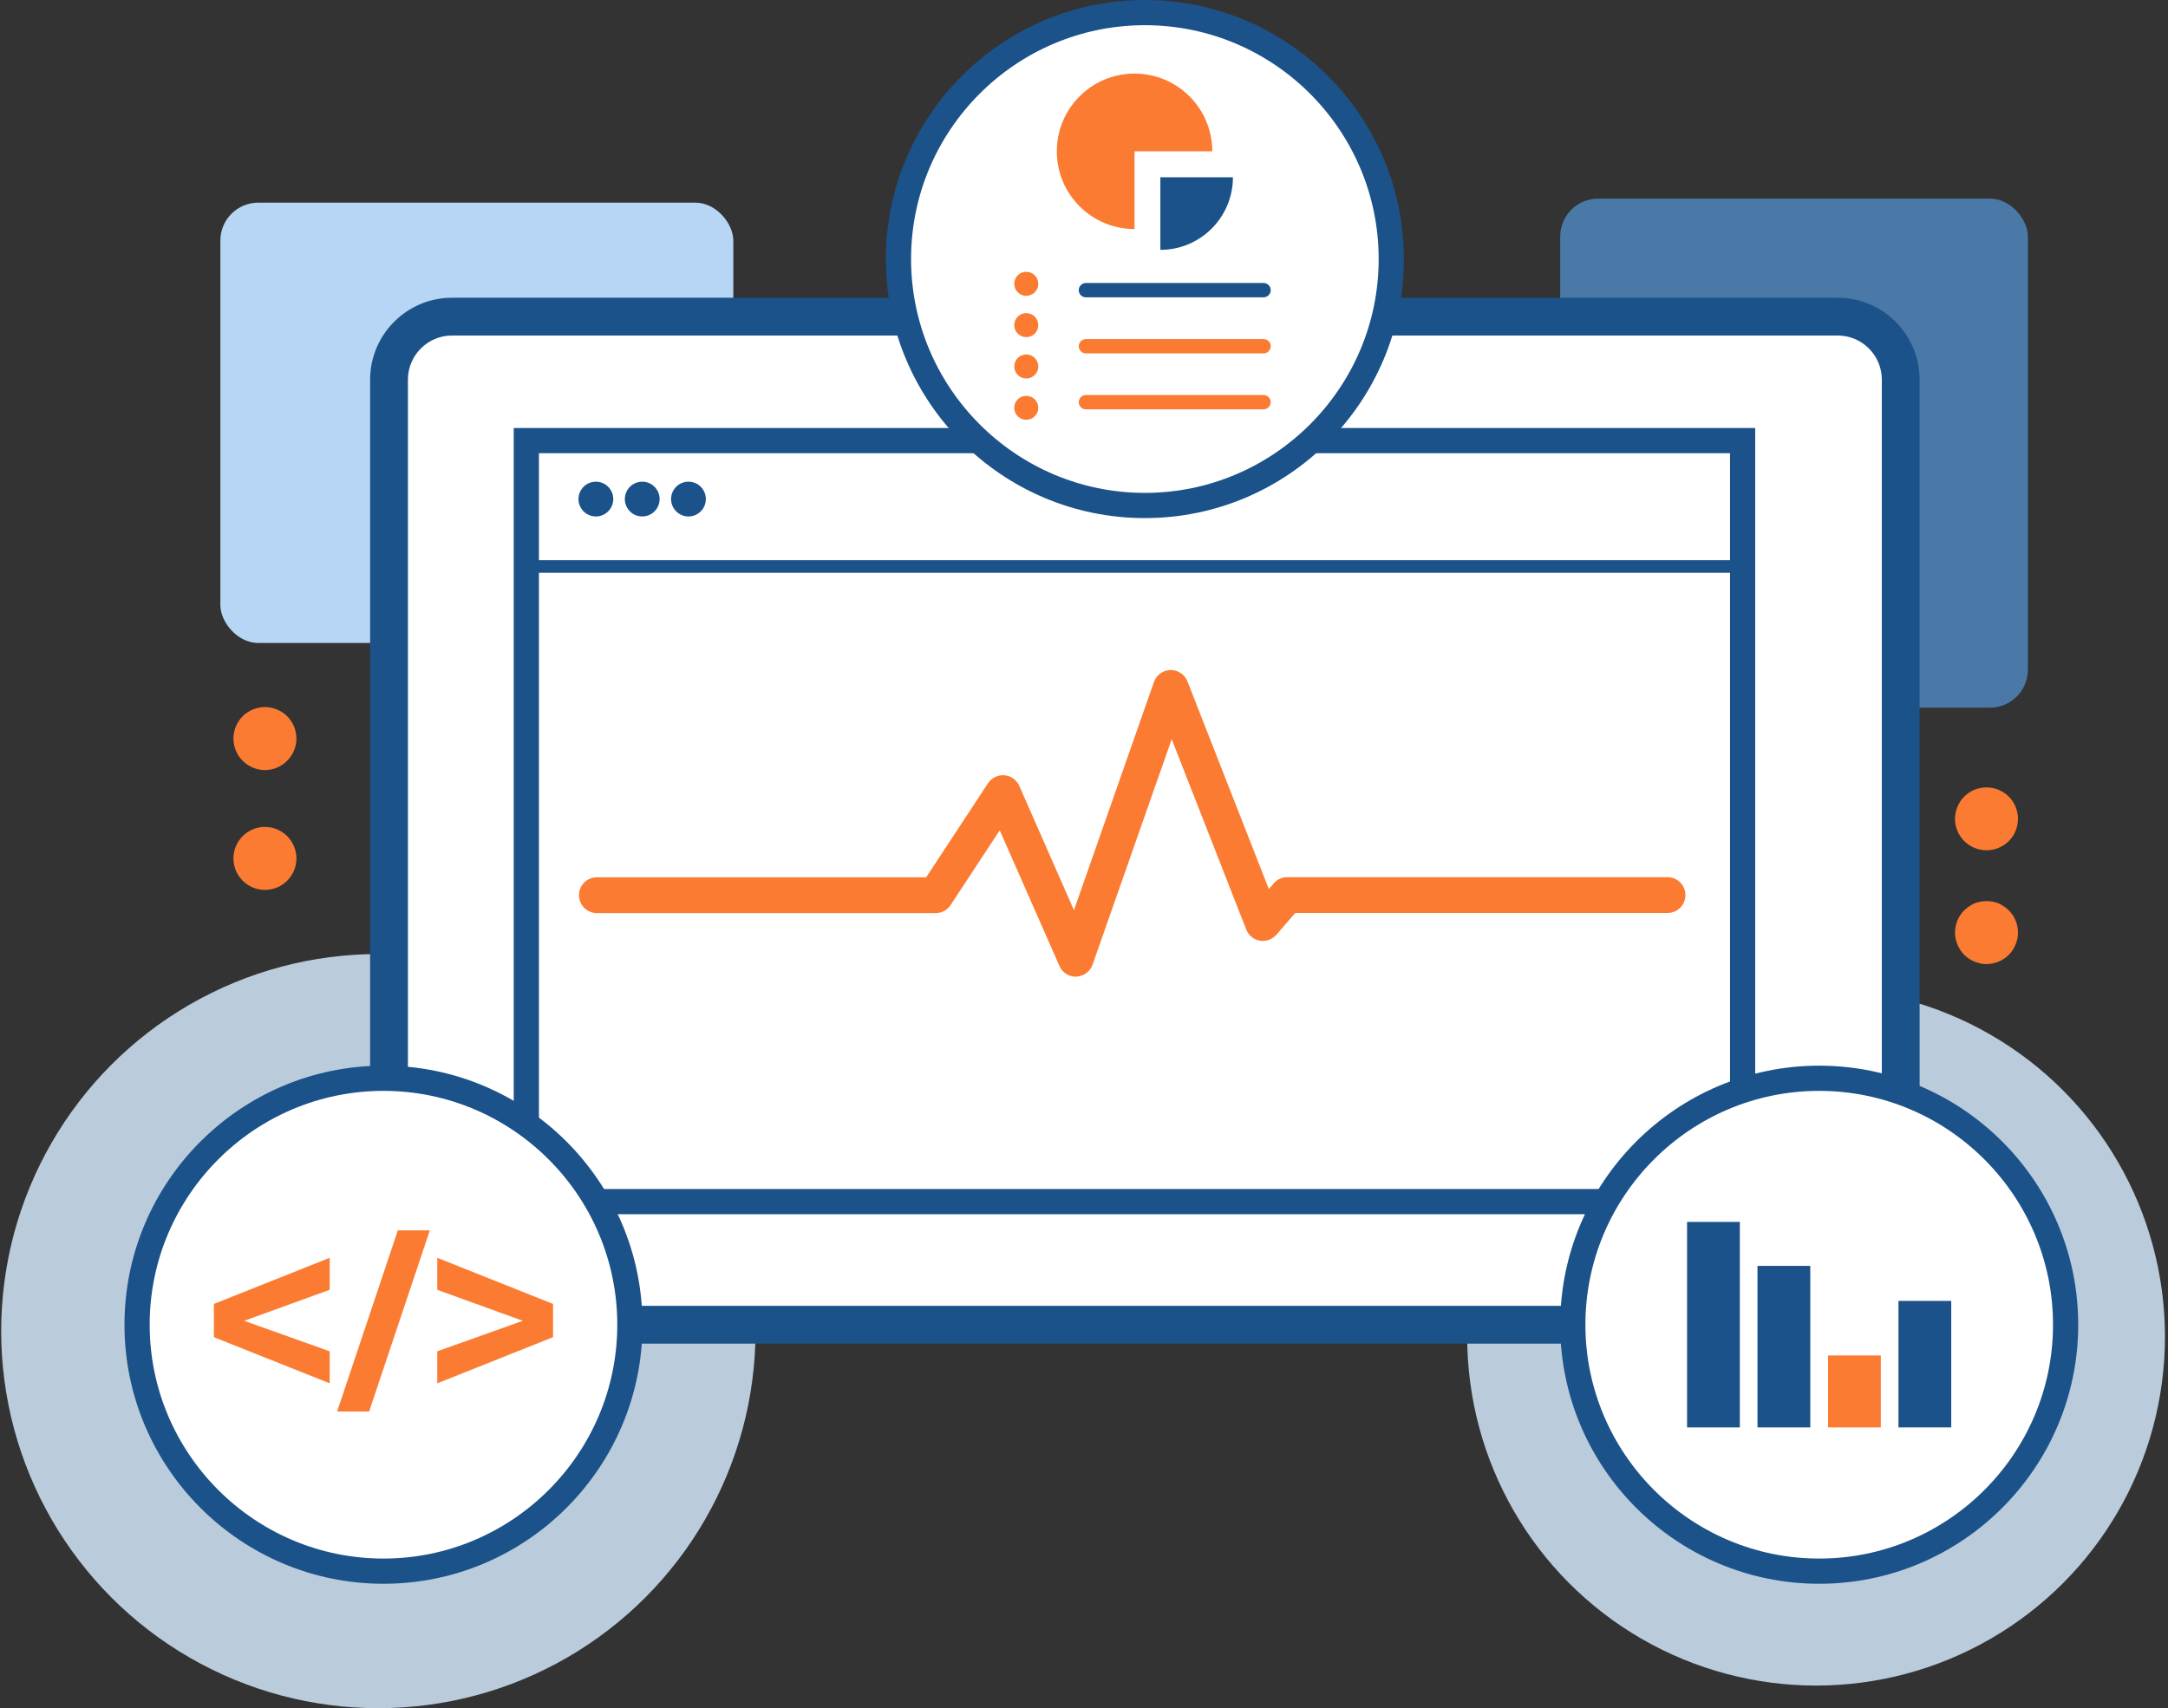 <?xml version="1.0" encoding="UTF-8"?>
<svg width="571px" height="450px" viewBox="0 0 571 450" version="1.1" xmlns="http://www.w3.org/2000/svg" xmlns:xlink="http://www.w3.org/1999/xlink">
    <rect x="0" y="0" width="571" height="450" fill="#333333" stroke="none"/>
    <title>core_web_vitals</title>
    <g id="Solutions-by-Technology" stroke="none" stroke-width="1" fill="none" fill-rule="evenodd">
        <g id="Core-Web-Vitals" transform="translate(-151, -188)" fill-rule="nonzero">
            <g id="core_web_vitals" transform="translate(151.311, 188)">
                <circle id="Oval" fill="#BACBDB" cx="478.002" cy="352.152" r="91.887"></circle>
                <circle id="Oval-Copy-3" fill="#BACBDB" cx="99.338" cy="350.662" r="99.338"></circle>
                <rect id="Rectangle" fill="#4A79A8" x="410.611" y="52.319" width="123.179" height="134.106" rx="10"></rect>
                <rect id="Rectangle" fill="#B7D5F4" x="57.724" y="53.386" width="135.104" height="116" rx="10"></rect>
                <g id="Group" transform="translate(97.171, 78.432)">
                    <rect id="Rectangle" fill="#FFFFFF" x="4.977" y="4.979" width="398.145" height="265.533" rx="4.667"></rect>
                    <path d="M386.533,275.524 L21.566,275.524 C9.688,275.524 0,265.832 0,253.949 L0,21.575 C0,9.692 9.688,0 21.566,0 L386.533,0 C398.411,0 408.099,9.692 408.099,21.575 L408.099,253.949 C408.099,265.832 398.411,275.524 386.533,275.524 Z M21.566,9.957 C15.163,9.957 9.954,15.169 9.954,21.575 L9.954,253.949 C9.954,260.355 15.163,265.566 21.566,265.566 L386.533,265.566 C392.936,265.566 398.145,260.355 398.145,253.949 L398.145,21.575 C398.145,15.169 392.936,9.957 386.533,9.957 L21.566,9.957 Z" id="Shape" fill="#1B5289"></path>
                </g>
                <g id="Group" transform="translate(152.049, 126.892)" fill="#1B5289">
                    <ellipse id="Oval" cx="4.579" cy="4.58" rx="4.579" ry="4.58"></ellipse>
                    <ellipse id="Oval" cx="16.788" cy="4.58" rx="4.579" ry="4.58"></ellipse>
                    <ellipse id="Oval" cx="28.965" cy="4.58" rx="4.579" ry="4.58"></ellipse>
                </g>
                <path d="M461.971,319.868 L134.995,319.868 L134.995,112.752 L461.971,112.752 L461.971,319.901 L461.971,319.868 Z M141.63,313.229 L455.336,313.229 L455.336,119.39 L141.63,119.39 L141.63,313.262 L141.63,313.229 Z" id="Shape" fill="#1B5289"></path>
                <path d="M458.654,150.889 L138.313,150.889 C137.384,150.889 136.654,150.159 136.654,149.229 C136.654,148.3 137.384,147.57 138.313,147.57 L458.654,147.57 C459.583,147.57 460.312,148.3 460.312,149.229 C460.312,150.159 459.583,150.889 458.654,150.889 Z" id="Path" fill="#1B5289"></path>
                <g id="Group" transform="translate(61.172, 186.263)" fill="#FB7B32">
                    <path d="M0,39.871 C0,35.291 3.716,31.574 8.295,31.574 L8.295,31.574 C12.873,31.574 16.589,35.291 16.589,39.871 L16.589,39.871 C16.589,44.452 12.873,48.169 8.295,48.169 L8.295,48.169 C3.716,48.169 0,44.452 0,39.871 Z" id="Path"></path>
                    <path d="M8.295,16.604 C6.105,16.604 3.981,15.708 2.422,14.148 C0.863,12.621 0,10.464 0,8.306 C0,7.742 0.033,7.211 0.166,6.68 C0.265,6.149 0.431,5.618 0.63,5.12 C0.829,4.622 1.095,4.124 1.394,3.693 C1.692,3.228 2.024,2.796 2.422,2.431 C2.787,2.033 3.218,1.701 3.683,1.402 C4.147,1.104 4.612,0.838 5.11,0.639 C5.607,0.44 6.138,0.274 6.669,0.174 C7.731,-0.058 8.826,-0.058 9.92,0.174 C10.451,0.274 10.949,0.44 11.447,0.639 C11.944,0.838 12.442,1.104 12.907,1.402 C13.338,1.701 13.769,2.033 14.167,2.431 C14.532,2.796 14.897,3.228 15.196,3.693 C15.494,4.124 15.727,4.622 15.959,5.12 C16.158,5.618 16.324,6.149 16.423,6.68 C16.523,7.211 16.589,7.742 16.589,8.306 C16.589,10.497 15.694,12.621 14.134,14.148 C12.608,15.708 10.451,16.604 8.295,16.604 L8.295,16.604 Z" id="Path"></path>
                </g>
                <g id="Group" transform="translate(514.593, 207.425)" fill="#FB7B32">
                    <path d="M8.295,46.535 C7.764,46.535 7.2,46.535 6.669,46.369 C6.138,46.27 5.64,46.104 5.143,45.905 C4.612,45.706 4.147,45.44 3.683,45.141 C3.252,44.843 2.82,44.511 2.422,44.112 C0.896,42.586 0,40.428 0,38.238 C0,37.706 0.066,37.175 0.166,36.611 C0.265,36.08 0.431,35.582 0.63,35.084 C0.829,34.553 1.095,34.089 1.394,33.624 C1.692,33.192 2.057,32.761 2.422,32.396 C2.82,31.998 3.252,31.666 3.683,31.367 C4.147,31.035 4.612,30.803 5.11,30.57 C5.607,30.371 6.138,30.205 6.669,30.106 C7.731,29.906 8.859,29.906 9.92,30.106 C10.451,30.205 10.982,30.371 11.48,30.57 C11.978,30.803 12.442,31.035 12.907,31.367 C13.371,31.666 13.769,31.998 14.167,32.396 C14.532,32.761 14.897,33.192 15.196,33.624 C15.494,34.089 15.76,34.553 15.959,35.084 C16.158,35.582 16.324,36.08 16.423,36.611 C16.523,37.175 16.589,37.706 16.589,38.238 C16.589,40.428 15.694,42.552 14.167,44.112 C13.769,44.511 13.371,44.843 12.907,45.141 C12.442,45.44 11.978,45.706 11.48,45.905 C10.982,46.104 10.451,46.27 9.92,46.369 C9.39,46.502 8.826,46.535 8.295,46.535 L8.295,46.535 Z" id="Path"></path>
                    <path d="M8.295,16.563 C6.105,16.563 3.981,15.7 2.422,14.14 C0.863,12.58 0,10.456 0,8.299 C0,6.141 0.896,3.951 2.422,2.424 C2.82,2.025 3.252,1.694 3.683,1.395 C4.147,1.096 4.612,0.831 5.11,0.631 C5.64,0.432 6.138,0.266 6.669,0.167 C9.39,-0.397 12.243,0.499 14.167,2.424 C15.694,3.951 16.589,6.108 16.589,8.299 C16.589,8.83 16.523,9.361 16.423,9.892 C16.324,10.423 16.158,10.954 15.959,11.452 C15.76,11.95 15.494,12.448 15.196,12.879 C14.897,13.344 14.532,13.775 14.167,14.14 C12.608,15.7 10.484,16.563 8.295,16.563 L8.295,16.563 Z" id="Path"></path>
                </g>
                <path d="M283.038,257.301 C281.18,257.301 279.488,256.206 278.725,254.48 L262.998,218.733 L250.059,238.415 C249.196,239.743 247.703,240.54 246.144,240.54 L156.893,240.54 C154.305,240.54 152.181,238.449 152.181,235.826 C152.181,233.204 154.272,231.113 156.893,231.113 L243.622,231.113 L259.913,206.319 C260.875,204.892 262.534,204.095 264.226,204.228 C265.951,204.361 267.444,205.456 268.141,207.016 L282.541,239.776 L303.609,179.666 C304.273,177.807 305.998,176.546 307.956,176.513 L308.055,176.513 C309.979,176.513 311.738,177.708 312.435,179.5 L333.868,234.2 L335.162,232.706 C336.058,231.677 337.352,231.08 338.712,231.08 L438.879,231.08 C441.467,231.08 443.59,233.171 443.59,235.793 C443.59,238.415 441.5,240.506 438.879,240.506 L340.836,240.506 L335.859,246.249 C334.764,247.477 333.138,248.074 331.512,247.809 C329.887,247.543 328.526,246.415 327.929,244.888 L308.287,194.735 L287.451,254.115 C286.821,255.941 285.129,257.169 283.204,257.268 C283.138,257.268 283.071,257.268 283.038,257.268 L283.038,257.301 Z" id="Path" fill="#FB7B32"></path>
                <g id="Group" transform="translate(410.611, 280.735)">
                    <g>
                        <ellipse id="Oval" fill="#FFFFFF" cx="68.216" cy="68.242" rx="64.898" ry="64.923"></ellipse>
                        <path d="M68.216,136.484 C30.591,136.484 0,105.881 0,68.242 C0,30.603 30.591,0 68.216,0 C105.84,0 136.431,30.603 136.431,68.242 C136.431,105.881 105.84,136.484 68.216,136.484 Z M68.216,6.638 C34.24,6.638 6.636,34.287 6.636,68.242 C6.636,102.197 34.274,129.846 68.216,129.846 C102.157,129.846 129.795,102.197 129.795,68.242 C129.795,34.287 102.157,6.638 68.216,6.638 Z" id="Shape" fill="#1B5289"></path>
                    </g>
                    <g transform="translate(33.411, 41.158)" id="Rectangle">
                        <rect fill="#1B5289" x="0" y="0" width="13.902" height="54.136"></rect>
                        <rect fill="#1B5289" x="18.547" y="11.584" width="13.902" height="42.552"></rect>
                        <rect fill="#FB7B32" x="37.127" y="35.183" width="13.902" height="18.952"></rect>
                        <rect fill="#1B5289" x="55.674" y="20.811" width="13.902" height="33.324"></rect>
                    </g>
                </g>
                <g id="Group" transform="translate(233.005, 0)">
                    <g>
                        <ellipse id="Oval" fill="#FFFFFF" cx="68.216" cy="68.242" rx="64.898" ry="64.923"></ellipse>
                        <path d="M68.216,136.484 C30.591,136.484 0,105.881 0,68.242 C0,30.603 30.591,0 68.216,0 C105.84,0 136.431,30.603 136.431,68.242 C136.431,105.881 105.84,136.484 68.216,136.484 Z M68.216,6.638 C34.24,6.638 6.636,34.287 6.636,68.242 C6.636,102.197 34.274,129.846 68.216,129.846 C102.157,129.846 129.795,102.197 129.795,68.242 C129.795,34.287 102.191,6.638 68.216,6.638 Z" id="Shape" fill="#1B5289"></path>
                    </g>
                    <g transform="translate(45.024, 19.384)" id="Path">
                        <path d="M20.471,40.958 C9.157,40.958 0,31.798 0,20.479 C0,9.161 9.157,0 20.471,0 C31.785,0 40.943,9.161 40.943,20.479 L20.471,20.479 L20.471,40.958" fill="#FB7B32"></path>
                        <path d="M27.273,27.317 L46.384,27.317 C46.384,37.872 37.824,46.435 27.273,46.435 L27.273,27.317 L27.273,27.317 Z" fill="#1B5289"></path>
                    </g>
                    <g transform="translate(33.809, 71.602)">
                        <g fill="#FB7B32">
                            <path d="M3.185,38.993 C2.323,38.993 1.526,38.661 0.929,38.064 C0.332,37.466 0,36.669 0,35.84 C0,35.641 0,35.408 0.066,35.209 C0.1,35.01 0.166,34.811 0.232,34.612 C0.332,34.412 0.431,34.246 0.531,34.081 C0.664,33.915 0.796,33.749 0.929,33.583 C1.228,33.317 1.559,33.052 1.958,32.919 C2.721,32.587 3.616,32.587 4.38,32.919 C4.778,33.052 5.11,33.317 5.408,33.583 C5.541,33.749 5.674,33.915 5.806,34.081 C5.906,34.246 6.005,34.412 6.072,34.612 C6.171,34.811 6.238,35.01 6.271,35.209 C6.304,35.408 6.337,35.641 6.337,35.84 C6.337,36.669 6.005,37.466 5.408,38.064 C4.811,38.661 4.015,38.993 3.185,38.993 Z" id="Path"></path>
                            <path d="M0,24.953 C0,23.194 1.427,21.766 3.185,21.766 L3.185,21.766 C4.91,21.766 6.337,23.194 6.337,24.953 L6.337,24.953 C6.337,26.679 4.91,28.106 3.185,28.106 L3.185,28.106 C1.427,28.106 0,26.679 0,24.953 Z M0,14.066 C0,12.307 1.427,10.88 3.185,10.88 L3.185,10.88 C4.91,10.88 6.337,12.307 6.337,14.066 L6.337,14.066 C6.337,15.792 4.91,17.219 3.185,17.219 L3.185,17.219 C1.427,17.219 0,15.792 0,14.066 Z" id="Shape"></path>
                            <path d="M3.185,6.332 C2.953,6.332 2.754,6.332 2.555,6.266 C2.356,6.266 2.157,6.166 1.958,6.067 C1.758,6 1.593,5.901 1.427,5.801 C1.228,5.669 1.062,5.536 0.929,5.403 C0.63,5.104 0.398,4.739 0.232,4.374 C0.166,4.175 0.1,3.976 0.066,3.777 C0.066,3.577 4.71498673e-14,3.378 4.71498673e-14,3.179 C4.71498673e-14,2.748 0.1,2.349 0.232,1.951 C0.398,1.553 0.63,1.221 0.929,0.922 C1.228,0.623 1.559,0.391 1.958,0.225 C3.119,-0.24 4.512,0.026 5.408,0.922 C5.707,1.221 5.939,1.553 6.105,1.951 C6.238,2.349 6.337,2.748 6.337,3.179 C6.337,3.378 6.337,3.577 6.271,3.777 C6.271,3.976 6.171,4.175 6.105,4.374 C6.005,4.573 5.906,4.739 5.806,4.905 C5.674,5.104 5.541,5.237 5.408,5.403 C5.11,5.702 4.745,5.934 4.38,6.067 C3.981,6.233 3.583,6.332 3.185,6.332 L3.185,6.332 Z" id="Path"></path>
                        </g>
                        <g transform="translate(16.988, 2.947)" id="Path">
                            <path d="M48.673,3.784 L1.891,3.784 C0.829,3.784 0,2.921 0,1.892 C0,0.863 0.863,0 1.891,0 L48.673,0 C49.735,0 50.564,0.863 50.564,1.892 C50.564,2.921 49.702,3.784 48.673,3.784 Z" fill="#1B5289"></path>
                            <path d="M48.673,18.554 L1.891,18.554 C0.829,18.554 0,17.691 0,16.662 C0,15.633 0.863,14.77 1.891,14.77 L48.673,14.77 C49.735,14.77 50.564,15.633 50.564,16.662 C50.564,17.691 49.702,18.554 48.673,18.554 Z" fill="#FB7B32"></path>
                            <path d="M48.673,33.291 L1.891,33.291 C0.829,33.291 0,32.428 0,31.399 C0,30.37 0.863,29.507 1.891,29.507 L48.673,29.507 C49.735,29.507 50.564,30.37 50.564,31.399 C50.564,32.428 49.702,33.291 48.673,33.291 Z" fill="#FB7B32"></path>
                        </g>
                    </g>
                </g>
                <g id="Group" transform="translate(32.472, 280.735)">
                    <g>
                        <ellipse id="Oval" fill="#FFFFFF" cx="68.216" cy="68.242" rx="64.898" ry="64.923"></ellipse>
                        <path d="M68.216,136.484 C30.591,136.484 0,105.881 0,68.242 C0,30.603 30.591,0 68.216,0 C105.84,0 136.431,30.603 136.431,68.242 C136.431,105.881 105.84,136.484 68.216,136.484 Z M68.216,6.638 C34.24,6.638 6.636,34.287 6.636,68.242 C6.636,102.197 34.274,129.846 68.216,129.846 C102.157,129.846 129.795,102.197 129.795,68.242 C129.795,34.287 102.157,6.638 68.216,6.638 Z" id="Shape" fill="#1B5289"></path>
                    </g>
                    <g transform="translate(23.557, 43.381)" fill="#FB7B32" id="Path">
                        <polygon points="0 28.146 0 19.384 30.491 7.236 30.491 15.666 7.963 23.832 30.491 31.864 30.491 40.295 0 28.146"></polygon>
                        <polygon points="32.449 47.73 48.441 0 56.868 0 40.876 47.73 32.449 47.73"></polygon>
                        <polygon points="58.826 40.295 58.826 31.864 81.354 23.832 58.826 15.666 58.826 7.236 89.317 19.384 89.317 28.146 58.826 40.295"></polygon>
                    </g>
                </g>
            </g>
        </g>
    </g>
</svg>